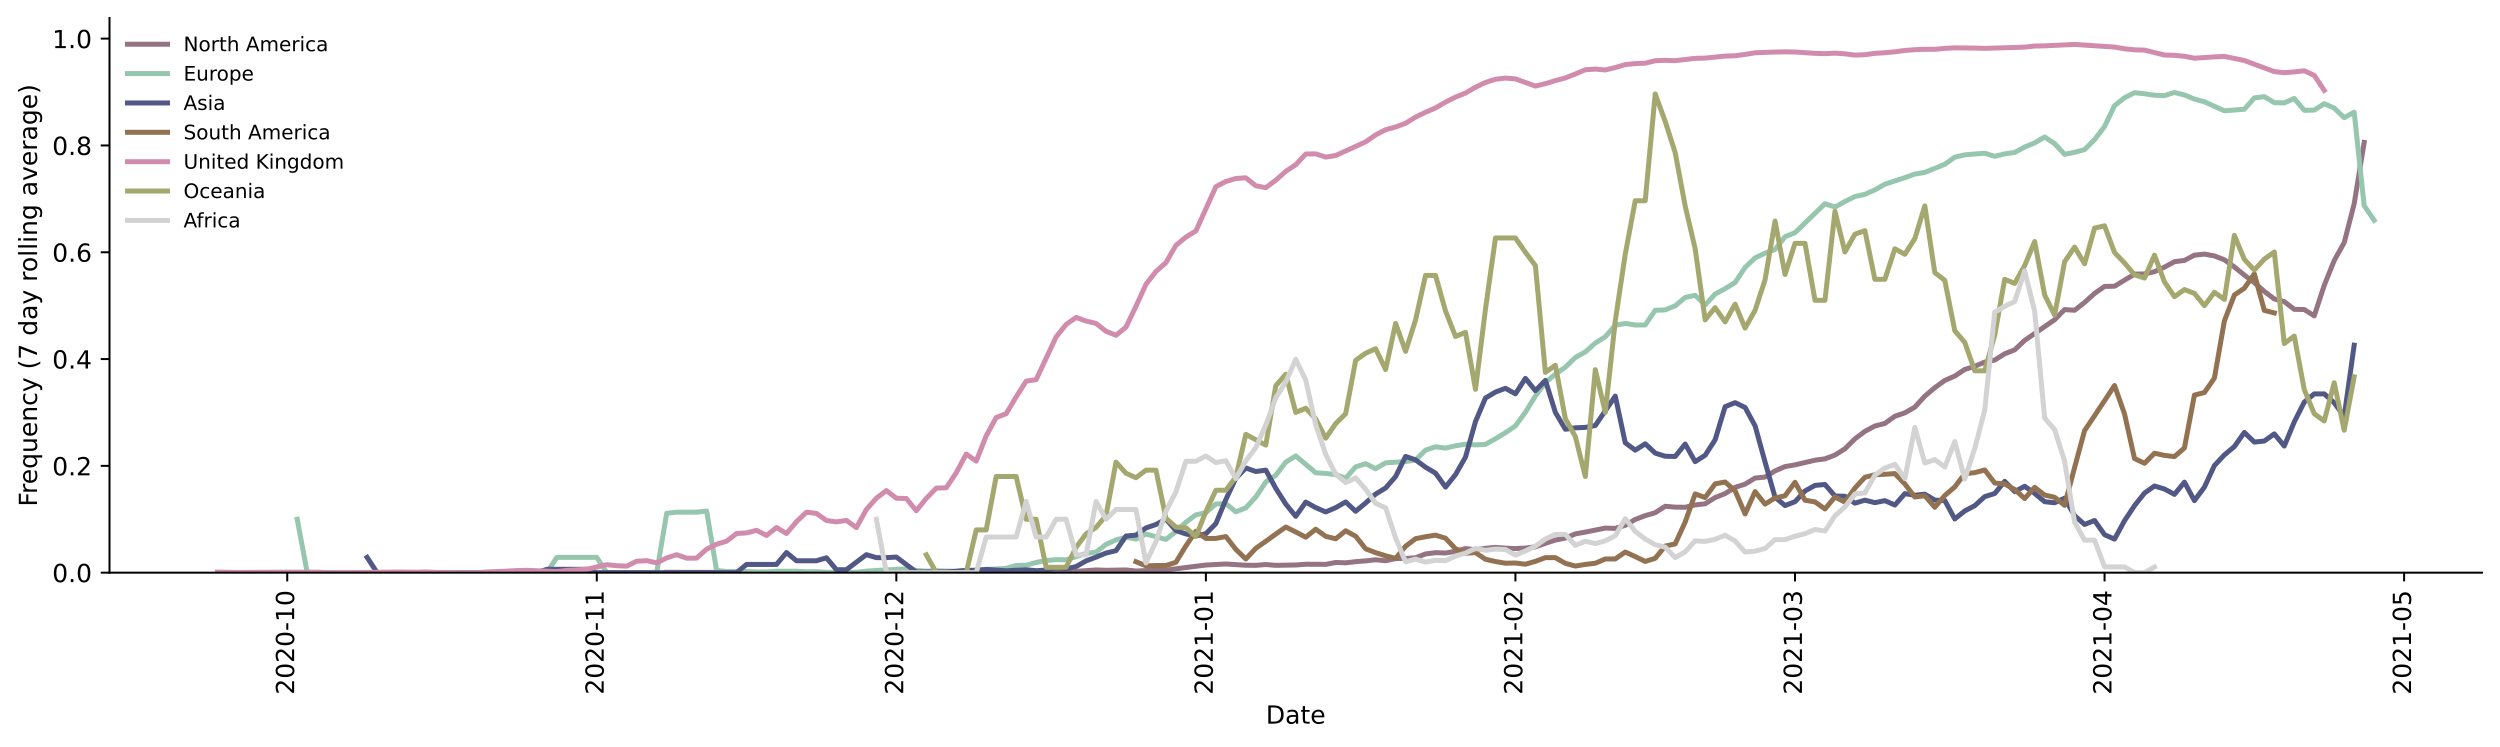 <?xml version="1.0" encoding="utf-8" standalone="no"?>
<!DOCTYPE svg PUBLIC "-//W3C//DTD SVG 1.1//EN"
  "http://www.w3.org/Graphics/SVG/1.1/DTD/svg11.dtd">
<!-- Created with matplotlib (https://matplotlib.org/) -->
<svg height="298.621pt" version="1.1" viewBox="0 0 999.581 298.621" width="999.581pt" xmlns="http://www.w3.org/2000/svg" xmlns:xlink="http://www.w3.org/1999/xlink">
 <defs>
  <style type="text/css">*{stroke-linecap:butt;stroke-linejoin:round;}</style>
 </defs>
 <g id="figure_1">
  <g id="patch_1">
   <path d="M 0 298.621 
L 999.581 298.621 
L 999.581 0 
L 0 0 
z
" style="fill:#ffffff;"/>
  </g>
  <g id="axes_1">
   <g id="patch_2">
    <path d="M 43.781 228.96 
L 992.381 228.96 
L 992.381 7.2 
L 43.781 7.2 
z
" style="fill:#ffffff;"/>
   </g>
   <g id="matplotlib.axis_1">
    <g id="xtick_1">
     <g id="line2d_1">
      <defs>
       <path d="M 0 0 
L 0 3.5 
" id="m3593bd03a2" style="stroke:#000000;stroke-width:0.8;"/>
      </defs>
      <g>
       <use style="stroke:#000000;stroke-width:0.8;" x="114.846" xlink:href="#m3593bd03a2" y="228.96"/>
      </g>
     </g>
     <g id="text_1">
      <!-- 2020-10 -->
      <g transform="translate(117.606 277.743)rotate(-90)scale(0.1 -0.1)">
       <defs>
        <path d="M 19.188 8.297 
L 53.609 8.297 
L 53.609 0 
L 7.328 0 
L 7.328 8.297 
Q 12.938 14.109 22.625 23.891 
Q 32.328 33.688 34.812 36.531 
Q 39.547 41.844 41.422 45.531 
Q 43.312 49.219 43.312 52.781 
Q 43.312 58.594 39.234 62.25 
Q 35.156 65.922 28.609 65.922 
Q 23.969 65.922 18.812 64.312 
Q 13.672 62.703 7.812 59.422 
L 7.812 69.391 
Q 13.766 71.781 18.938 73 
Q 24.125 74.219 28.422 74.219 
Q 39.75 74.219 46.484 68.547 
Q 53.219 62.891 53.219 53.422 
Q 53.219 48.922 51.531 44.891 
Q 49.859 40.875 45.406 35.406 
Q 44.188 33.984 37.641 27.219 
Q 31.109 20.453 19.188 8.297 
z
" id="DejaVuSans-50"/>
        <path d="M 31.781 66.406 
Q 24.172 66.406 20.328 58.906 
Q 16.5 51.422 16.5 36.375 
Q 16.5 21.391 20.328 13.891 
Q 24.172 6.391 31.781 6.391 
Q 39.453 6.391 43.281 13.891 
Q 47.125 21.391 47.125 36.375 
Q 47.125 51.422 43.281 58.906 
Q 39.453 66.406 31.781 66.406 
z
M 31.781 74.219 
Q 44.047 74.219 50.516 64.516 
Q 56.984 54.828 56.984 36.375 
Q 56.984 17.969 50.516 8.266 
Q 44.047 -1.422 31.781 -1.422 
Q 19.531 -1.422 13.062 8.266 
Q 6.594 17.969 6.594 36.375 
Q 6.594 54.828 13.062 64.516 
Q 19.531 74.219 31.781 74.219 
z
" id="DejaVuSans-48"/>
        <path d="M 4.891 31.391 
L 31.203 31.391 
L 31.203 23.391 
L 4.891 23.391 
z
" id="DejaVuSans-45"/>
        <path d="M 12.406 8.297 
L 28.516 8.297 
L 28.516 63.922 
L 10.984 60.406 
L 10.984 69.391 
L 28.422 72.906 
L 38.281 72.906 
L 38.281 8.297 
L 54.391 8.297 
L 54.391 0 
L 12.406 0 
z
" id="DejaVuSans-49"/>
       </defs>
       <use xlink:href="#DejaVuSans-50"/>
       <use x="63.623" xlink:href="#DejaVuSans-48"/>
       <use x="127.246" xlink:href="#DejaVuSans-50"/>
       <use x="190.869" xlink:href="#DejaVuSans-48"/>
       <use x="254.492" xlink:href="#DejaVuSans-45"/>
       <use x="290.576" xlink:href="#DejaVuSans-49"/>
       <use x="354.199" xlink:href="#DejaVuSans-48"/>
      </g>
     </g>
    </g>
    <g id="xtick_2">
     <g id="line2d_2">
      <g>
       <use style="stroke:#000000;stroke-width:0.8;" x="238.612" xlink:href="#m3593bd03a2" y="228.96"/>
      </g>
     </g>
     <g id="text_2">
      <!-- 2020-11 -->
      <g transform="translate(241.371 277.743)rotate(-90)scale(0.1 -0.1)">
       <use xlink:href="#DejaVuSans-50"/>
       <use x="63.623" xlink:href="#DejaVuSans-48"/>
       <use x="127.246" xlink:href="#DejaVuSans-50"/>
       <use x="190.869" xlink:href="#DejaVuSans-48"/>
       <use x="254.492" xlink:href="#DejaVuSans-45"/>
       <use x="290.576" xlink:href="#DejaVuSans-49"/>
       <use x="354.199" xlink:href="#DejaVuSans-49"/>
      </g>
     </g>
    </g>
    <g id="xtick_3">
     <g id="line2d_3">
      <g>
       <use style="stroke:#000000;stroke-width:0.8;" x="358.384" xlink:href="#m3593bd03a2" y="228.96"/>
      </g>
     </g>
     <g id="text_3">
      <!-- 2020-12 -->
      <g transform="translate(361.144 277.743)rotate(-90)scale(0.1 -0.1)">
       <use xlink:href="#DejaVuSans-50"/>
       <use x="63.623" xlink:href="#DejaVuSans-48"/>
       <use x="127.246" xlink:href="#DejaVuSans-50"/>
       <use x="190.869" xlink:href="#DejaVuSans-48"/>
       <use x="254.492" xlink:href="#DejaVuSans-45"/>
       <use x="290.576" xlink:href="#DejaVuSans-49"/>
       <use x="354.199" xlink:href="#DejaVuSans-50"/>
      </g>
     </g>
    </g>
    <g id="xtick_4">
     <g id="line2d_4">
      <g>
       <use style="stroke:#000000;stroke-width:0.8;" x="482.149" xlink:href="#m3593bd03a2" y="228.96"/>
      </g>
     </g>
     <g id="text_4">
      <!-- 2021-01 -->
      <g transform="translate(484.909 277.743)rotate(-90)scale(0.1 -0.1)">
       <use xlink:href="#DejaVuSans-50"/>
       <use x="63.623" xlink:href="#DejaVuSans-48"/>
       <use x="127.246" xlink:href="#DejaVuSans-50"/>
       <use x="190.869" xlink:href="#DejaVuSans-49"/>
       <use x="254.492" xlink:href="#DejaVuSans-45"/>
       <use x="290.576" xlink:href="#DejaVuSans-48"/>
       <use x="354.199" xlink:href="#DejaVuSans-49"/>
      </g>
     </g>
    </g>
    <g id="xtick_5">
     <g id="line2d_5">
      <g>
       <use style="stroke:#000000;stroke-width:0.8;" x="605.915" xlink:href="#m3593bd03a2" y="228.96"/>
      </g>
     </g>
     <g id="text_5">
      <!-- 2021-02 -->
      <g transform="translate(608.674 277.743)rotate(-90)scale(0.1 -0.1)">
       <use xlink:href="#DejaVuSans-50"/>
       <use x="63.623" xlink:href="#DejaVuSans-48"/>
       <use x="127.246" xlink:href="#DejaVuSans-50"/>
       <use x="190.869" xlink:href="#DejaVuSans-49"/>
       <use x="254.492" xlink:href="#DejaVuSans-45"/>
       <use x="290.576" xlink:href="#DejaVuSans-48"/>
       <use x="354.199" xlink:href="#DejaVuSans-50"/>
      </g>
     </g>
    </g>
    <g id="xtick_6">
     <g id="line2d_6">
      <g>
       <use style="stroke:#000000;stroke-width:0.8;" x="717.702" xlink:href="#m3593bd03a2" y="228.96"/>
      </g>
     </g>
     <g id="text_6">
      <!-- 2021-03 -->
      <g transform="translate(720.462 277.743)rotate(-90)scale(0.1 -0.1)">
       <defs>
        <path d="M 40.578 39.312 
Q 47.656 37.797 51.625 33 
Q 55.609 28.219 55.609 21.188 
Q 55.609 10.406 48.188 4.484 
Q 40.766 -1.422 27.094 -1.422 
Q 22.516 -1.422 17.656 -0.516 
Q 12.797 0.391 7.625 2.203 
L 7.625 11.719 
Q 11.719 9.328 16.594 8.109 
Q 21.484 6.891 26.812 6.891 
Q 36.078 6.891 40.938 10.547 
Q 45.797 14.203 45.797 21.188 
Q 45.797 27.641 41.281 31.266 
Q 36.766 34.906 28.719 34.906 
L 20.219 34.906 
L 20.219 43.016 
L 29.109 43.016 
Q 36.375 43.016 40.234 45.922 
Q 44.094 48.828 44.094 54.297 
Q 44.094 59.906 40.109 62.906 
Q 36.141 65.922 28.719 65.922 
Q 24.656 65.922 20.016 65.031 
Q 15.375 64.156 9.812 62.312 
L 9.812 71.094 
Q 15.438 72.656 20.344 73.438 
Q 25.25 74.219 29.594 74.219 
Q 40.828 74.219 47.359 69.109 
Q 53.906 64.016 53.906 55.328 
Q 53.906 49.266 50.438 45.094 
Q 46.969 40.922 40.578 39.312 
z
" id="DejaVuSans-51"/>
       </defs>
       <use xlink:href="#DejaVuSans-50"/>
       <use x="63.623" xlink:href="#DejaVuSans-48"/>
       <use x="127.246" xlink:href="#DejaVuSans-50"/>
       <use x="190.869" xlink:href="#DejaVuSans-49"/>
       <use x="254.492" xlink:href="#DejaVuSans-45"/>
       <use x="290.576" xlink:href="#DejaVuSans-48"/>
       <use x="354.199" xlink:href="#DejaVuSans-51"/>
      </g>
     </g>
    </g>
    <g id="xtick_7">
     <g id="line2d_7">
      <g>
       <use style="stroke:#000000;stroke-width:0.8;" x="841.468" xlink:href="#m3593bd03a2" y="228.96"/>
      </g>
     </g>
     <g id="text_7">
      <!-- 2021-04 -->
      <g transform="translate(844.227 277.743)rotate(-90)scale(0.1 -0.1)">
       <defs>
        <path d="M 37.797 64.312 
L 12.891 25.391 
L 37.797 25.391 
z
M 35.203 72.906 
L 47.609 72.906 
L 47.609 25.391 
L 58.016 25.391 
L 58.016 17.188 
L 47.609 17.188 
L 47.609 0 
L 37.797 0 
L 37.797 17.188 
L 4.891 17.188 
L 4.891 26.703 
z
" id="DejaVuSans-52"/>
       </defs>
       <use xlink:href="#DejaVuSans-50"/>
       <use x="63.623" xlink:href="#DejaVuSans-48"/>
       <use x="127.246" xlink:href="#DejaVuSans-50"/>
       <use x="190.869" xlink:href="#DejaVuSans-49"/>
       <use x="254.492" xlink:href="#DejaVuSans-45"/>
       <use x="290.576" xlink:href="#DejaVuSans-48"/>
       <use x="354.199" xlink:href="#DejaVuSans-52"/>
      </g>
     </g>
    </g>
    <g id="xtick_8">
     <g id="line2d_8">
      <g>
       <use style="stroke:#000000;stroke-width:0.8;" x="961.24" xlink:href="#m3593bd03a2" y="228.96"/>
      </g>
     </g>
     <g id="text_8">
      <!-- 2021-05 -->
      <g transform="translate(964 277.743)rotate(-90)scale(0.1 -0.1)">
       <defs>
        <path d="M 10.797 72.906 
L 49.516 72.906 
L 49.516 64.594 
L 19.828 64.594 
L 19.828 46.734 
Q 21.969 47.469 24.109 47.828 
Q 26.266 48.188 28.422 48.188 
Q 40.625 48.188 47.75 41.5 
Q 54.891 34.812 54.891 23.391 
Q 54.891 11.625 47.562 5.094 
Q 40.234 -1.422 26.906 -1.422 
Q 22.312 -1.422 17.547 -0.641 
Q 12.797 0.141 7.719 1.703 
L 7.719 11.625 
Q 12.109 9.234 16.797 8.062 
Q 21.484 6.891 26.703 6.891 
Q 35.156 6.891 40.078 11.328 
Q 45.016 15.766 45.016 23.391 
Q 45.016 31 40.078 35.438 
Q 35.156 39.891 26.703 39.891 
Q 22.75 39.891 18.812 39.016 
Q 14.891 38.141 10.797 36.281 
z
" id="DejaVuSans-53"/>
       </defs>
       <use xlink:href="#DejaVuSans-50"/>
       <use x="63.623" xlink:href="#DejaVuSans-48"/>
       <use x="127.246" xlink:href="#DejaVuSans-50"/>
       <use x="190.869" xlink:href="#DejaVuSans-49"/>
       <use x="254.492" xlink:href="#DejaVuSans-45"/>
       <use x="290.576" xlink:href="#DejaVuSans-48"/>
       <use x="354.199" xlink:href="#DejaVuSans-53"/>
      </g>
     </g>
    </g>
    <g id="text_9">
     <!-- Date -->
     <g transform="translate(506.13 289.341)scale(0.1 -0.1)">
      <defs>
       <path d="M 19.672 64.797 
L 19.672 8.109 
L 31.594 8.109 
Q 46.688 8.109 53.688 14.938 
Q 60.688 21.781 60.688 36.531 
Q 60.688 51.172 53.688 57.984 
Q 46.688 64.797 31.594 64.797 
z
M 9.812 72.906 
L 30.078 72.906 
Q 51.266 72.906 61.172 64.094 
Q 71.094 55.281 71.094 36.531 
Q 71.094 17.672 61.125 8.828 
Q 51.172 0 30.078 0 
L 9.812 0 
z
" id="DejaVuSans-68"/>
       <path d="M 34.281 27.484 
Q 23.391 27.484 19.188 25 
Q 14.984 22.516 14.984 16.5 
Q 14.984 11.719 18.141 8.906 
Q 21.297 6.109 26.703 6.109 
Q 34.188 6.109 38.703 11.406 
Q 43.219 16.703 43.219 25.484 
L 43.219 27.484 
z
M 52.203 31.203 
L 52.203 0 
L 43.219 0 
L 43.219 8.297 
Q 40.141 3.328 35.547 0.953 
Q 30.953 -1.422 24.312 -1.422 
Q 15.922 -1.422 10.953 3.297 
Q 6 8.016 6 15.922 
Q 6 25.141 12.172 29.828 
Q 18.359 34.516 30.609 34.516 
L 43.219 34.516 
L 43.219 35.406 
Q 43.219 41.609 39.141 45 
Q 35.062 48.391 27.688 48.391 
Q 23 48.391 18.547 47.266 
Q 14.109 46.141 10.016 43.891 
L 10.016 52.203 
Q 14.938 54.109 19.578 55.047 
Q 24.219 56 28.609 56 
Q 40.484 56 46.344 49.844 
Q 52.203 43.703 52.203 31.203 
z
" id="DejaVuSans-97"/>
       <path d="M 18.312 70.219 
L 18.312 54.688 
L 36.812 54.688 
L 36.812 47.703 
L 18.312 47.703 
L 18.312 18.016 
Q 18.312 11.328 20.141 9.422 
Q 21.969 7.516 27.594 7.516 
L 36.812 7.516 
L 36.812 0 
L 27.594 0 
Q 17.188 0 13.234 3.875 
Q 9.281 7.766 9.281 18.016 
L 9.281 47.703 
L 2.688 47.703 
L 2.688 54.688 
L 9.281 54.688 
L 9.281 70.219 
z
" id="DejaVuSans-116"/>
       <path d="M 56.203 29.594 
L 56.203 25.203 
L 14.891 25.203 
Q 15.484 15.922 20.484 11.062 
Q 25.484 6.203 34.422 6.203 
Q 39.594 6.203 44.453 7.469 
Q 49.312 8.734 54.109 11.281 
L 54.109 2.781 
Q 49.266 0.734 44.188 -0.344 
Q 39.109 -1.422 33.891 -1.422 
Q 20.797 -1.422 13.156 6.188 
Q 5.516 13.812 5.516 26.812 
Q 5.516 40.234 12.766 48.109 
Q 20.016 56 32.328 56 
Q 43.359 56 49.781 48.891 
Q 56.203 41.797 56.203 29.594 
z
M 47.219 32.234 
Q 47.125 39.594 43.094 43.984 
Q 39.062 48.391 32.422 48.391 
Q 24.906 48.391 20.391 44.141 
Q 15.875 39.891 15.188 32.172 
z
" id="DejaVuSans-101"/>
      </defs>
      <use xlink:href="#DejaVuSans-68"/>
      <use x="77.002" xlink:href="#DejaVuSans-97"/>
      <use x="138.281" xlink:href="#DejaVuSans-116"/>
      <use x="177.49" xlink:href="#DejaVuSans-101"/>
     </g>
    </g>
   </g>
   <g id="matplotlib.axis_2">
    <g id="ytick_1">
     <g id="line2d_9">
      <defs>
       <path d="M 0 0 
L -3.5 0 
" id="m635f07e431" style="stroke:#000000;stroke-width:0.8;"/>
      </defs>
      <g>
       <use style="stroke:#000000;stroke-width:0.8;" x="43.781" xlink:href="#m635f07e431" y="228.96"/>
      </g>
     </g>
     <g id="text_10">
      <!-- 0.0 -->
      <g transform="translate(20.878 232.759)scale(0.1 -0.1)">
       <defs>
        <path d="M 10.688 12.406 
L 21 12.406 
L 21 0 
L 10.688 0 
z
" id="DejaVuSans-46"/>
       </defs>
       <use xlink:href="#DejaVuSans-48"/>
       <use x="63.623" xlink:href="#DejaVuSans-46"/>
       <use x="95.41" xlink:href="#DejaVuSans-48"/>
      </g>
     </g>
    </g>
    <g id="ytick_2">
     <g id="line2d_10">
      <g>
       <use style="stroke:#000000;stroke-width:0.8;" x="43.781" xlink:href="#m635f07e431" y="186.257"/>
      </g>
     </g>
     <g id="text_11">
      <!-- 0.2 -->
      <g transform="translate(20.878 190.057)scale(0.1 -0.1)">
       <use xlink:href="#DejaVuSans-48"/>
       <use x="63.623" xlink:href="#DejaVuSans-46"/>
       <use x="95.41" xlink:href="#DejaVuSans-50"/>
      </g>
     </g>
    </g>
    <g id="ytick_3">
     <g id="line2d_11">
      <g>
       <use style="stroke:#000000;stroke-width:0.8;" x="43.781" xlink:href="#m635f07e431" y="143.555"/>
      </g>
     </g>
     <g id="text_12">
      <!-- 0.4 -->
      <g transform="translate(20.878 147.354)scale(0.1 -0.1)">
       <use xlink:href="#DejaVuSans-48"/>
       <use x="63.623" xlink:href="#DejaVuSans-46"/>
       <use x="95.41" xlink:href="#DejaVuSans-52"/>
      </g>
     </g>
    </g>
    <g id="ytick_4">
     <g id="line2d_12">
      <g>
       <use style="stroke:#000000;stroke-width:0.8;" x="43.781" xlink:href="#m635f07e431" y="100.852"/>
      </g>
     </g>
     <g id="text_13">
      <!-- 0.6 -->
      <g transform="translate(20.878 104.651)scale(0.1 -0.1)">
       <defs>
        <path d="M 33.016 40.375 
Q 26.375 40.375 22.484 35.828 
Q 18.609 31.297 18.609 23.391 
Q 18.609 15.531 22.484 10.953 
Q 26.375 6.391 33.016 6.391 
Q 39.656 6.391 43.531 10.953 
Q 47.406 15.531 47.406 23.391 
Q 47.406 31.297 43.531 35.828 
Q 39.656 40.375 33.016 40.375 
z
M 52.594 71.297 
L 52.594 62.312 
Q 48.875 64.062 45.094 64.984 
Q 41.312 65.922 37.594 65.922 
Q 27.828 65.922 22.672 59.328 
Q 17.531 52.734 16.797 39.406 
Q 19.672 43.656 24.016 45.922 
Q 28.375 48.188 33.594 48.188 
Q 44.578 48.188 50.953 41.516 
Q 57.328 34.859 57.328 23.391 
Q 57.328 12.156 50.688 5.359 
Q 44.047 -1.422 33.016 -1.422 
Q 20.359 -1.422 13.672 8.266 
Q 6.984 17.969 6.984 36.375 
Q 6.984 53.656 15.188 63.938 
Q 23.391 74.219 37.203 74.219 
Q 40.922 74.219 44.703 73.484 
Q 48.484 72.75 52.594 71.297 
z
" id="DejaVuSans-54"/>
       </defs>
       <use xlink:href="#DejaVuSans-48"/>
       <use x="63.623" xlink:href="#DejaVuSans-46"/>
       <use x="95.41" xlink:href="#DejaVuSans-54"/>
      </g>
     </g>
    </g>
    <g id="ytick_5">
     <g id="line2d_13">
      <g>
       <use style="stroke:#000000;stroke-width:0.8;" x="43.781" xlink:href="#m635f07e431" y="58.149"/>
      </g>
     </g>
     <g id="text_14">
      <!-- 0.8 -->
      <g transform="translate(20.878 61.949)scale(0.1 -0.1)">
       <defs>
        <path d="M 31.781 34.625 
Q 24.75 34.625 20.719 30.859 
Q 16.703 27.094 16.703 20.516 
Q 16.703 13.922 20.719 10.156 
Q 24.75 6.391 31.781 6.391 
Q 38.812 6.391 42.859 10.172 
Q 46.922 13.969 46.922 20.516 
Q 46.922 27.094 42.891 30.859 
Q 38.875 34.625 31.781 34.625 
z
M 21.922 38.812 
Q 15.578 40.375 12.031 44.719 
Q 8.5 49.078 8.5 55.328 
Q 8.5 64.062 14.719 69.141 
Q 20.953 74.219 31.781 74.219 
Q 42.672 74.219 48.875 69.141 
Q 55.078 64.062 55.078 55.328 
Q 55.078 49.078 51.531 44.719 
Q 48 40.375 41.703 38.812 
Q 48.828 37.156 52.797 32.312 
Q 56.781 27.484 56.781 20.516 
Q 56.781 9.906 50.312 4.234 
Q 43.844 -1.422 31.781 -1.422 
Q 19.734 -1.422 13.25 4.234 
Q 6.781 9.906 6.781 20.516 
Q 6.781 27.484 10.781 32.312 
Q 14.797 37.156 21.922 38.812 
z
M 18.312 54.391 
Q 18.312 48.734 21.844 45.562 
Q 25.391 42.391 31.781 42.391 
Q 38.141 42.391 41.719 45.562 
Q 45.312 48.734 45.312 54.391 
Q 45.312 60.062 41.719 63.234 
Q 38.141 66.406 31.781 66.406 
Q 25.391 66.406 21.844 63.234 
Q 18.312 60.062 18.312 54.391 
z
" id="DejaVuSans-56"/>
       </defs>
       <use xlink:href="#DejaVuSans-48"/>
       <use x="63.623" xlink:href="#DejaVuSans-46"/>
       <use x="95.41" xlink:href="#DejaVuSans-56"/>
      </g>
     </g>
    </g>
    <g id="ytick_6">
     <g id="line2d_14">
      <g>
       <use style="stroke:#000000;stroke-width:0.8;" x="43.781" xlink:href="#m635f07e431" y="15.447"/>
      </g>
     </g>
     <g id="text_15">
      <!-- 1.0 -->
      <g transform="translate(20.878 19.246)scale(0.1 -0.1)">
       <use xlink:href="#DejaVuSans-49"/>
       <use x="63.623" xlink:href="#DejaVuSans-46"/>
       <use x="95.41" xlink:href="#DejaVuSans-48"/>
      </g>
     </g>
    </g>
    <g id="text_16">
     <!-- Frequency (7 day rolling average) -->
     <g transform="translate(14.798 202.529)rotate(-90)scale(0.1 -0.1)">
      <defs>
       <path d="M 9.812 72.906 
L 51.703 72.906 
L 51.703 64.594 
L 19.672 64.594 
L 19.672 43.109 
L 48.578 43.109 
L 48.578 34.812 
L 19.672 34.812 
L 19.672 0 
L 9.812 0 
z
" id="DejaVuSans-70"/>
       <path d="M 41.109 46.297 
Q 39.594 47.172 37.812 47.578 
Q 36.031 48 33.891 48 
Q 26.266 48 22.188 43.047 
Q 18.109 38.094 18.109 28.812 
L 18.109 0 
L 9.078 0 
L 9.078 54.688 
L 18.109 54.688 
L 18.109 46.188 
Q 20.953 51.172 25.484 53.578 
Q 30.031 56 36.531 56 
Q 37.453 56 38.578 55.875 
Q 39.703 55.766 41.062 55.516 
z
" id="DejaVuSans-114"/>
       <path d="M 14.797 27.297 
Q 14.797 17.391 18.875 11.75 
Q 22.953 6.109 30.078 6.109 
Q 37.203 6.109 41.297 11.75 
Q 45.406 17.391 45.406 27.297 
Q 45.406 37.203 41.297 42.844 
Q 37.203 48.484 30.078 48.484 
Q 22.953 48.484 18.875 42.844 
Q 14.797 37.203 14.797 27.297 
z
M 45.406 8.203 
Q 42.578 3.328 38.25 0.953 
Q 33.938 -1.422 27.875 -1.422 
Q 17.969 -1.422 11.734 6.484 
Q 5.516 14.406 5.516 27.297 
Q 5.516 40.188 11.734 48.094 
Q 17.969 56 27.875 56 
Q 33.938 56 38.25 53.625 
Q 42.578 51.266 45.406 46.391 
L 45.406 54.688 
L 54.391 54.688 
L 54.391 -20.797 
L 45.406 -20.797 
z
" id="DejaVuSans-113"/>
       <path d="M 8.5 21.578 
L 8.5 54.688 
L 17.484 54.688 
L 17.484 21.922 
Q 17.484 14.156 20.5 10.266 
Q 23.531 6.391 29.594 6.391 
Q 36.859 6.391 41.078 11.031 
Q 45.312 15.672 45.312 23.688 
L 45.312 54.688 
L 54.297 54.688 
L 54.297 0 
L 45.312 0 
L 45.312 8.406 
Q 42.047 3.422 37.719 1 
Q 33.406 -1.422 27.688 -1.422 
Q 18.266 -1.422 13.375 4.438 
Q 8.5 10.297 8.5 21.578 
z
M 31.109 56 
z
" id="DejaVuSans-117"/>
       <path d="M 54.891 33.016 
L 54.891 0 
L 45.906 0 
L 45.906 32.719 
Q 45.906 40.484 42.875 44.328 
Q 39.844 48.188 33.797 48.188 
Q 26.516 48.188 22.312 43.547 
Q 18.109 38.922 18.109 30.906 
L 18.109 0 
L 9.078 0 
L 9.078 54.688 
L 18.109 54.688 
L 18.109 46.188 
Q 21.344 51.125 25.703 53.562 
Q 30.078 56 35.797 56 
Q 45.219 56 50.047 50.172 
Q 54.891 44.344 54.891 33.016 
z
" id="DejaVuSans-110"/>
       <path d="M 48.781 52.594 
L 48.781 44.188 
Q 44.969 46.297 41.141 47.344 
Q 37.312 48.391 33.406 48.391 
Q 24.656 48.391 19.812 42.844 
Q 14.984 37.312 14.984 27.297 
Q 14.984 17.281 19.812 11.734 
Q 24.656 6.203 33.406 6.203 
Q 37.312 6.203 41.141 7.25 
Q 44.969 8.297 48.781 10.406 
L 48.781 2.094 
Q 45.016 0.344 40.984 -0.531 
Q 36.969 -1.422 32.422 -1.422 
Q 20.062 -1.422 12.781 6.344 
Q 5.516 14.109 5.516 27.297 
Q 5.516 40.672 12.859 48.328 
Q 20.219 56 33.016 56 
Q 37.156 56 41.109 55.141 
Q 45.062 54.297 48.781 52.594 
z
" id="DejaVuSans-99"/>
       <path d="M 32.172 -5.078 
Q 28.375 -14.844 24.75 -17.812 
Q 21.141 -20.797 15.094 -20.797 
L 7.906 -20.797 
L 7.906 -13.281 
L 13.188 -13.281 
Q 16.891 -13.281 18.938 -11.516 
Q 21 -9.766 23.484 -3.219 
L 25.094 0.875 
L 2.984 54.688 
L 12.5 54.688 
L 29.594 11.922 
L 46.688 54.688 
L 56.203 54.688 
z
" id="DejaVuSans-121"/>
       <path id="DejaVuSans-32"/>
       <path d="M 31 75.875 
Q 24.469 64.656 21.281 53.656 
Q 18.109 42.672 18.109 31.391 
Q 18.109 20.125 21.312 9.062 
Q 24.516 -2 31 -13.188 
L 23.188 -13.188 
Q 15.875 -1.703 12.234 9.375 
Q 8.594 20.453 8.594 31.391 
Q 8.594 42.281 12.203 53.312 
Q 15.828 64.359 23.188 75.875 
z
" id="DejaVuSans-40"/>
       <path d="M 8.203 72.906 
L 55.078 72.906 
L 55.078 68.703 
L 28.609 0 
L 18.312 0 
L 43.219 64.594 
L 8.203 64.594 
z
" id="DejaVuSans-55"/>
       <path d="M 45.406 46.391 
L 45.406 75.984 
L 54.391 75.984 
L 54.391 0 
L 45.406 0 
L 45.406 8.203 
Q 42.578 3.328 38.25 0.953 
Q 33.938 -1.422 27.875 -1.422 
Q 17.969 -1.422 11.734 6.484 
Q 5.516 14.406 5.516 27.297 
Q 5.516 40.188 11.734 48.094 
Q 17.969 56 27.875 56 
Q 33.938 56 38.25 53.625 
Q 42.578 51.266 45.406 46.391 
z
M 14.797 27.297 
Q 14.797 17.391 18.875 11.75 
Q 22.953 6.109 30.078 6.109 
Q 37.203 6.109 41.297 11.75 
Q 45.406 17.391 45.406 27.297 
Q 45.406 37.203 41.297 42.844 
Q 37.203 48.484 30.078 48.484 
Q 22.953 48.484 18.875 42.844 
Q 14.797 37.203 14.797 27.297 
z
" id="DejaVuSans-100"/>
       <path d="M 30.609 48.391 
Q 23.391 48.391 19.188 42.75 
Q 14.984 37.109 14.984 27.297 
Q 14.984 17.484 19.156 11.844 
Q 23.344 6.203 30.609 6.203 
Q 37.797 6.203 41.984 11.859 
Q 46.188 17.531 46.188 27.297 
Q 46.188 37.016 41.984 42.703 
Q 37.797 48.391 30.609 48.391 
z
M 30.609 56 
Q 42.328 56 49.016 48.375 
Q 55.719 40.766 55.719 27.297 
Q 55.719 13.875 49.016 6.219 
Q 42.328 -1.422 30.609 -1.422 
Q 18.844 -1.422 12.172 6.219 
Q 5.516 13.875 5.516 27.297 
Q 5.516 40.766 12.172 48.375 
Q 18.844 56 30.609 56 
z
" id="DejaVuSans-111"/>
       <path d="M 9.422 75.984 
L 18.406 75.984 
L 18.406 0 
L 9.422 0 
z
" id="DejaVuSans-108"/>
       <path d="M 9.422 54.688 
L 18.406 54.688 
L 18.406 0 
L 9.422 0 
z
M 9.422 75.984 
L 18.406 75.984 
L 18.406 64.594 
L 9.422 64.594 
z
" id="DejaVuSans-105"/>
       <path d="M 45.406 27.984 
Q 45.406 37.75 41.375 43.109 
Q 37.359 48.484 30.078 48.484 
Q 22.859 48.484 18.828 43.109 
Q 14.797 37.75 14.797 27.984 
Q 14.797 18.266 18.828 12.891 
Q 22.859 7.516 30.078 7.516 
Q 37.359 7.516 41.375 12.891 
Q 45.406 18.266 45.406 27.984 
z
M 54.391 6.781 
Q 54.391 -7.172 48.188 -13.984 
Q 42 -20.797 29.203 -20.797 
Q 24.469 -20.797 20.266 -20.094 
Q 16.062 -19.391 12.109 -17.922 
L 12.109 -9.188 
Q 16.062 -11.328 19.922 -12.344 
Q 23.781 -13.375 27.781 -13.375 
Q 36.625 -13.375 41.016 -8.766 
Q 45.406 -4.156 45.406 5.172 
L 45.406 9.625 
Q 42.625 4.781 38.281 2.391 
Q 33.938 0 27.875 0 
Q 17.828 0 11.672 7.656 
Q 5.516 15.328 5.516 27.984 
Q 5.516 40.672 11.672 48.328 
Q 17.828 56 27.875 56 
Q 33.938 56 38.281 53.609 
Q 42.625 51.219 45.406 46.391 
L 45.406 54.688 
L 54.391 54.688 
z
" id="DejaVuSans-103"/>
       <path d="M 2.984 54.688 
L 12.5 54.688 
L 29.594 8.797 
L 46.688 54.688 
L 56.203 54.688 
L 35.688 0 
L 23.484 0 
z
" id="DejaVuSans-118"/>
       <path d="M 8.016 75.875 
L 15.828 75.875 
Q 23.141 64.359 26.781 53.312 
Q 30.422 42.281 30.422 31.391 
Q 30.422 20.453 26.781 9.375 
Q 23.141 -1.703 15.828 -13.188 
L 8.016 -13.188 
Q 14.5 -2 17.703 9.062 
Q 20.906 20.125 20.906 31.391 
Q 20.906 42.672 17.703 53.656 
Q 14.5 64.656 8.016 75.875 
z
" id="DejaVuSans-41"/>
      </defs>
      <use xlink:href="#DejaVuSans-70"/>
      <use x="50.27" xlink:href="#DejaVuSans-114"/>
      <use x="89.133" xlink:href="#DejaVuSans-101"/>
      <use x="150.656" xlink:href="#DejaVuSans-113"/>
      <use x="214.133" xlink:href="#DejaVuSans-117"/>
      <use x="277.512" xlink:href="#DejaVuSans-101"/>
      <use x="339.035" xlink:href="#DejaVuSans-110"/>
      <use x="402.414" xlink:href="#DejaVuSans-99"/>
      <use x="457.395" xlink:href="#DejaVuSans-121"/>
      <use x="516.574" xlink:href="#DejaVuSans-32"/>
      <use x="548.361" xlink:href="#DejaVuSans-40"/>
      <use x="587.375" xlink:href="#DejaVuSans-55"/>
      <use x="650.998" xlink:href="#DejaVuSans-32"/>
      <use x="682.785" xlink:href="#DejaVuSans-100"/>
      <use x="746.262" xlink:href="#DejaVuSans-97"/>
      <use x="807.541" xlink:href="#DejaVuSans-121"/>
      <use x="866.721" xlink:href="#DejaVuSans-32"/>
      <use x="898.508" xlink:href="#DejaVuSans-114"/>
      <use x="937.371" xlink:href="#DejaVuSans-111"/>
      <use x="998.553" xlink:href="#DejaVuSans-108"/>
      <use x="1026.336" xlink:href="#DejaVuSans-108"/>
      <use x="1054.119" xlink:href="#DejaVuSans-105"/>
      <use x="1081.902" xlink:href="#DejaVuSans-110"/>
      <use x="1145.281" xlink:href="#DejaVuSans-103"/>
      <use x="1208.758" xlink:href="#DejaVuSans-32"/>
      <use x="1240.545" xlink:href="#DejaVuSans-97"/>
      <use x="1301.824" xlink:href="#DejaVuSans-118"/>
      <use x="1361.004" xlink:href="#DejaVuSans-101"/>
      <use x="1422.527" xlink:href="#DejaVuSans-114"/>
      <use x="1463.641" xlink:href="#DejaVuSans-97"/>
      <use x="1524.92" xlink:href="#DejaVuSans-103"/>
      <use x="1588.396" xlink:href="#DejaVuSans-101"/>
      <use x="1649.92" xlink:href="#DejaVuSans-41"/>
     </g>
    </g>
   </g>
   <g id="line2d_15">
    <path clip-path="url(#p7b6916ac38)" d="M 266.559 228.817 
L 278.536 228.86 
L 418.271 228.855 
L 426.255 228.554 
L 430.248 228.444 
L 438.233 227.886 
L 442.225 228.023 
L 450.21 227.878 
L 454.202 228.301 
L 462.187 227.995 
L 466.18 227.916 
L 482.149 225.916 
L 490.134 225.502 
L 498.119 226.001 
L 502.112 226.041 
L 506.104 225.714 
L 510.096 226.043 
L 518.081 225.9 
L 522.074 225.602 
L 530.059 225.647 
L 534.051 224.893 
L 538.043 225.03 
L 542.036 224.575 
L 546.028 224.268 
L 550.021 223.816 
L 554.013 224.199 
L 558.005 223.352 
L 561.998 223.299 
L 565.99 223.004 
L 569.983 221.478 
L 573.975 220.98 
L 577.968 221.103 
L 581.96 220.442 
L 585.952 219.323 
L 589.945 219.834 
L 593.937 219.234 
L 597.93 218.865 
L 601.922 219.167 
L 605.915 219.334 
L 609.907 219.131 
L 613.899 218.657 
L 617.892 217.231 
L 621.884 215.948 
L 625.877 215.144 
L 629.869 213.471 
L 633.862 212.749 
L 641.846 211.144 
L 645.839 211.266 
L 649.831 210.026 
L 653.824 207.693 
L 657.816 206.178 
L 661.809 204.992 
L 665.801 202.423 
L 669.793 202.768 
L 673.786 202.814 
L 677.778 201.874 
L 681.771 201.444 
L 685.763 198.938 
L 689.755 197.339 
L 693.748 194.852 
L 697.74 193.579 
L 701.733 191.143 
L 705.725 190.747 
L 709.718 188.276 
L 713.71 186.553 
L 717.702 185.864 
L 725.687 184 
L 729.68 183.463 
L 733.672 181.94 
L 737.665 179.437 
L 741.657 175.457 
L 745.649 172.46 
L 749.642 170.336 
L 753.634 169.288 
L 757.627 166.423 
L 761.619 165.076 
L 765.612 162.769 
L 769.604 158.382 
L 773.596 155.003 
L 777.589 152.1 
L 781.581 150.363 
L 785.574 147.704 
L 789.566 146.473 
L 793.559 144.761 
L 797.551 143.976 
L 801.543 141.462 
L 805.536 139.871 
L 809.528 136.091 
L 821.505 127.841 
L 825.498 123.784 
L 829.49 124.046 
L 833.483 120.928 
L 837.475 117.319 
L 841.468 114.526 
L 845.46 114.436 
L 853.445 109.595 
L 857.437 109.519 
L 861.43 108.631 
L 865.422 106.806 
L 869.415 104.633 
L 873.407 104.122 
L 877.399 102.021 
L 881.392 101.607 
L 885.384 102.319 
L 889.377 103.871 
L 893.369 106.728 
L 897.362 109.985 
L 901.354 112.985 
L 905.346 116.504 
L 909.339 119.527 
L 913.331 120.596 
L 917.324 123.686 
L 921.316 123.752 
L 925.309 126.296 
L 929.301 114.094 
L 933.293 104.17 
L 937.286 96.997 
L 941.278 81.477 
L 945.271 56.946 
L 945.271 56.946 
" style="fill:none;stroke:#947383;stroke-linecap:square;stroke-width:2;"/>
   </g>
   <g id="line2d_16">
    <path clip-path="url(#p7b6916ac38)" d="M 118.839 207.609 
L 122.831 228.96 
L 218.649 228.96 
L 222.642 222.86 
L 238.612 222.86 
L 242.604 228.96 
L 262.566 228.96 
L 266.559 205.236 
L 270.551 204.774 
L 278.536 204.774 
L 282.528 204.343 
L 286.521 228.067 
L 290.513 228.529 
L 298.498 228.529 
L 302.49 228.706 
L 306.483 228.706 
L 310.475 228.394 
L 318.46 228.394 
L 322.452 228.648 
L 326.445 228.584 
L 330.437 228.895 
L 342.415 228.895 
L 346.407 228.35 
L 354.392 227.856 
L 362.377 227.451 
L 366.369 228.061 
L 370.362 228.36 
L 374.354 228.184 
L 378.346 228.342 
L 382.339 228.37 
L 390.324 227.958 
L 394.316 227.63 
L 398.309 227.509 
L 402.301 227.241 
L 406.293 226.095 
L 410.286 225.983 
L 414.278 224.893 
L 418.271 224.092 
L 422.263 223.77 
L 426.255 223.835 
L 434.24 221.299 
L 438.233 220.745 
L 442.225 217.658 
L 446.218 215.854 
L 450.21 214.831 
L 454.202 215.54 
L 458.195 213.528 
L 466.18 215.675 
L 470.172 212.551 
L 474.165 208.801 
L 478.157 205.851 
L 482.149 204.973 
L 486.142 201.517 
L 490.134 201.364 
L 494.127 204.649 
L 498.119 203.051 
L 502.112 198.72 
L 506.104 192.687 
L 510.096 190.032 
L 514.089 184.77 
L 518.081 182.295 
L 526.066 189.025 
L 530.059 189.302 
L 534.051 189.76 
L 538.043 191.21 
L 542.036 186.657 
L 546.028 185.405 
L 550.021 187.411 
L 554.013 185.049 
L 561.998 184.559 
L 565.99 183.948 
L 569.983 179.968 
L 573.975 178.641 
L 577.968 179.167 
L 581.96 178.248 
L 585.952 177.604 
L 589.945 177.876 
L 593.937 177.677 
L 597.93 175.418 
L 601.922 173.003 
L 605.915 170.302 
L 609.907 164.823 
L 613.899 158.356 
L 617.892 152.938 
L 621.884 149.58 
L 625.877 146.804 
L 629.869 142.94 
L 633.862 140.719 
L 637.854 137.163 
L 641.846 134.653 
L 645.839 130.03 
L 649.831 129.313 
L 653.824 129.955 
L 657.816 129.921 
L 661.809 124.067 
L 665.801 123.91 
L 669.793 122.293 
L 673.786 118.917 
L 677.778 118.083 
L 681.771 121.923 
L 685.763 117.594 
L 689.755 115.412 
L 693.748 112.961 
L 697.74 106.916 
L 701.733 103.112 
L 705.725 101.207 
L 709.718 99.766 
L 713.71 94.651 
L 717.702 93.024 
L 729.68 81.44 
L 733.672 82.798 
L 737.665 80.558 
L 741.657 78.578 
L 745.649 77.692 
L 749.642 75.93 
L 753.634 73.639 
L 761.619 71.028 
L 765.612 69.594 
L 769.604 68.934 
L 777.589 65.683 
L 781.581 62.851 
L 785.574 61.91 
L 793.559 61.255 
L 797.551 62.505 
L 801.543 61.53 
L 805.536 60.951 
L 809.528 58.772 
L 813.521 57.133 
L 817.513 54.786 
L 821.505 57.421 
L 825.498 61.705 
L 829.49 60.9 
L 833.483 59.807 
L 837.475 55.828 
L 841.468 50.575 
L 845.46 42.245 
L 849.452 39.092 
L 853.445 37.068 
L 857.437 37.487 
L 861.43 38.1 
L 865.422 38.227 
L 869.415 36.965 
L 873.407 37.979 
L 877.399 39.617 
L 881.392 40.705 
L 889.377 44.297 
L 897.362 43.685 
L 901.354 39.154 
L 905.346 38.641 
L 909.339 41.046 
L 913.331 41.135 
L 917.324 39.371 
L 921.316 44.104 
L 925.309 44.026 
L 929.301 41.445 
L 933.293 43.197 
L 937.286 47.053 
L 941.278 44.87 
L 945.271 82.235 
L 949.263 88.079 
L 949.263 88.079 
" style="fill:none;stroke:#96c6ad;stroke-linecap:square;stroke-width:2;"/>
   </g>
   <g id="line2d_17">
    <path clip-path="url(#p7b6916ac38)" d="M 146.786 222.86 
L 150.778 228.96 
L 214.657 228.96 
L 218.649 227.626 
L 234.619 227.626 
L 238.612 228.96 
L 294.505 228.96 
L 298.498 225.675 
L 310.475 225.675 
L 314.468 220.93 
L 318.46 224.215 
L 326.445 224.215 
L 330.437 223.029 
L 334.43 227.774 
L 338.422 227.774 
L 346.407 221.779 
L 350.399 222.965 
L 354.392 222.965 
L 358.384 222.729 
L 366.369 228.724 
L 378.346 228.646 
L 382.339 228.435 
L 386.331 228.039 
L 390.324 228.039 
L 394.316 227.676 
L 402.301 228.201 
L 410.286 227.815 
L 414.278 228.178 
L 418.271 227.951 
L 422.263 227.057 
L 426.255 227.432 
L 430.248 226.542 
L 434.24 224.261 
L 438.233 222.759 
L 442.225 221.123 
L 446.218 220.174 
L 450.21 214.315 
L 454.202 213.963 
L 458.195 211.081 
L 462.187 209.709 
L 466.18 207.543 
L 470.172 212.11 
L 474.165 213.492 
L 478.157 214.288 
L 482.149 213.399 
L 486.142 209.361 
L 490.134 199.729 
L 494.127 191.223 
L 498.119 187.114 
L 502.112 188.529 
L 506.104 187.972 
L 510.096 195.258 
L 514.089 201.536 
L 518.081 206.447 
L 522.074 200.757 
L 526.066 202.956 
L 530.059 204.684 
L 534.051 202.984 
L 538.043 200.705 
L 542.036 204.416 
L 546.028 201.112 
L 550.021 197.543 
L 554.013 195.115 
L 558.005 190.545 
L 561.998 182.495 
L 565.99 183.861 
L 569.983 186.81 
L 573.975 189.174 
L 577.968 194.756 
L 581.96 189.759 
L 585.952 182.751 
L 589.945 168.575 
L 593.937 159.144 
L 597.93 156.769 
L 601.922 155.261 
L 605.915 157.462 
L 609.907 151.286 
L 613.899 156.204 
L 617.892 152.088 
L 621.884 164.882 
L 625.877 171.633 
L 629.869 171.055 
L 633.862 170.888 
L 637.854 170.134 
L 645.839 158.371 
L 649.831 177.037 
L 653.824 179.989 
L 657.816 177.443 
L 661.809 181.173 
L 665.801 182.418 
L 669.793 182.514 
L 673.786 177.542 
L 677.778 184.58 
L 681.771 182.04 
L 685.763 175.834 
L 689.755 162.617 
L 693.748 160.995 
L 697.74 162.92 
L 701.733 170.242 
L 705.725 184.733 
L 709.718 198.798 
L 713.71 202.139 
L 717.702 200.591 
L 721.695 196.305 
L 725.687 194.076 
L 729.68 193.716 
L 733.672 198.31 
L 737.665 198.423 
L 741.657 201.189 
L 745.649 199.984 
L 749.642 200.97 
L 753.634 200.177 
L 757.627 201.937 
L 761.619 197.369 
L 765.612 198.011 
L 769.604 197.584 
L 773.596 199.962 
L 777.589 200.138 
L 781.581 207.496 
L 785.574 204.291 
L 789.566 202.186 
L 793.559 198.567 
L 797.551 197.327 
L 801.543 192.451 
L 805.536 196.546 
L 809.528 194.432 
L 813.521 197.28 
L 817.513 200.593 
L 821.505 201.024 
L 825.498 199.182 
L 829.49 206.191 
L 833.483 209.694 
L 837.475 208.114 
L 841.468 213.792 
L 845.46 215.547 
L 849.452 208.192 
L 853.445 202.186 
L 857.437 197.151 
L 861.43 194.329 
L 865.422 195.523 
L 869.415 197.667 
L 873.407 192.787 
L 877.399 200.158 
L 881.392 194.784 
L 885.384 186.154 
L 889.377 181.884 
L 893.369 178.557 
L 897.362 172.909 
L 901.354 176.75 
L 905.346 176.335 
L 909.339 173.488 
L 913.331 178.34 
L 917.324 168.686 
L 921.316 160.778 
L 925.309 157.484 
L 929.301 157.484 
L 933.293 161.042 
L 937.286 166.477 
L 941.278 138.009 
L 941.278 138.009 
" style="fill:none;stroke:#525886;stroke-linecap:square;stroke-width:2;"/>
   </g>
   <g id="line2d_18">
    <path clip-path="url(#p7b6916ac38)" d="M 454.202 224.592 
L 458.195 226.234 
L 462.187 226.113 
L 466.18 226.113 
L 470.172 224.819 
L 474.165 218.249 
L 478.157 212.426 
L 482.149 215.273 
L 486.142 215.273 
L 490.134 214.534 
L 494.127 219.648 
L 498.119 223.5 
L 502.112 219.23 
L 506.104 216.429 
L 510.096 213.536 
L 514.089 210.721 
L 518.081 212.692 
L 522.074 214.791 
L 526.066 211.598 
L 530.059 214.442 
L 534.051 215.427 
L 538.043 212.225 
L 542.036 214.396 
L 546.028 219.44 
L 550.021 220.969 
L 554.013 222.22 
L 558.005 223.288 
L 561.998 218.408 
L 565.99 215.384 
L 569.983 214.604 
L 573.975 213.969 
L 577.968 215.195 
L 581.96 219.408 
L 585.952 221.191 
L 589.945 220.944 
L 593.937 223.613 
L 597.93 224.521 
L 601.922 225.189 
L 605.915 225.107 
L 609.907 225.594 
L 613.899 224.44 
L 617.892 222.967 
L 621.884 222.967 
L 625.877 225.238 
L 629.869 226.333 
L 633.862 225.67 
L 637.854 225.202 
L 641.846 223.494 
L 645.839 223.494 
L 649.831 220.721 
L 653.824 222.538 
L 657.816 224.479 
L 661.809 223.222 
L 665.801 218.341 
L 669.793 217.48 
L 673.786 208.745 
L 677.778 197.487 
L 681.771 198.928 
L 685.763 193.456 
L 689.755 192.733 
L 693.748 196.212 
L 697.74 205.483 
L 701.733 196.551 
L 705.725 201.565 
L 709.718 199.09 
L 713.71 198.245 
L 717.702 192.83 
L 721.695 200.003 
L 725.687 200.67 
L 729.68 203.499 
L 733.672 198.706 
L 737.665 200.77 
L 741.657 195.158 
L 745.649 190.821 
L 749.642 189.833 
L 753.634 189.635 
L 757.627 189.354 
L 761.619 193.506 
L 765.612 198.718 
L 769.604 198.199 
L 773.596 202.821 
L 777.589 198.132 
L 781.581 194.687 
L 785.574 189.397 
L 789.566 188.976 
L 793.559 187.911 
L 797.551 193.128 
L 801.543 193.509 
L 805.536 195.707 
L 809.528 199.33 
L 813.521 194.855 
L 817.513 197.944 
L 821.505 198.828 
L 825.498 202.055 
L 829.49 186.921 
L 833.483 172.152 
L 837.475 166.209 
L 841.468 160.193 
L 845.46 154.148 
L 849.452 165.49 
L 853.445 183.332 
L 857.437 185.238 
L 861.43 181.214 
L 865.422 182.084 
L 869.415 182.566 
L 873.407 179.106 
L 877.399 157.97 
L 881.392 156.954 
L 885.384 151.18 
L 889.377 128.331 
L 893.369 117.954 
L 897.362 115.236 
L 901.354 109.492 
L 905.346 124.101 
L 909.339 125.118 
" style="fill:none;stroke:#937252;stroke-linecap:square;stroke-width:2;"/>
   </g>
   <g id="line2d_19">
    <path clip-path="url(#p7b6916ac38)" d="M 86.899 228.747 
L 94.884 228.882 
L 110.854 228.79 
L 126.824 228.76 
L 130.816 228.931 
L 138.801 228.96 
L 158.763 228.714 
L 166.748 228.768 
L 170.74 228.692 
L 174.733 228.885 
L 190.702 228.96 
L 194.695 228.698 
L 202.68 228.357 
L 206.672 228.133 
L 210.665 228.021 
L 222.642 228.563 
L 226.634 228.069 
L 234.619 227.615 
L 242.604 225.781 
L 246.596 226.188 
L 250.589 226.356 
L 254.581 224.388 
L 258.574 224.172 
L 262.566 225.056 
L 266.559 223.077 
L 270.551 221.778 
L 274.543 223.186 
L 278.536 223.152 
L 282.528 219.573 
L 286.521 217.613 
L 290.513 216.389 
L 294.505 213.32 
L 298.498 213.068 
L 302.49 212.048 
L 306.483 214.087 
L 310.475 210.912 
L 314.468 213.304 
L 318.46 208.59 
L 322.452 204.787 
L 326.445 205.278 
L 330.437 208.112 
L 334.43 208.665 
L 338.422 208.071 
L 342.415 210.957 
L 346.407 203.7 
L 350.399 199.196 
L 354.392 196.142 
L 358.384 199.209 
L 362.377 199.318 
L 366.369 204.22 
L 370.362 199.262 
L 374.354 195.17 
L 378.346 195.016 
L 382.339 189.02 
L 386.331 181.543 
L 390.324 184.364 
L 394.316 174.266 
L 398.309 166.934 
L 402.301 165.415 
L 406.293 158.68 
L 410.286 152.409 
L 414.278 151.797 
L 422.263 134.722 
L 426.255 129.75 
L 430.248 126.927 
L 434.24 128.353 
L 438.233 129.315 
L 442.225 132.468 
L 446.218 134.057 
L 450.21 130.789 
L 454.202 122.449 
L 458.195 113.664 
L 462.187 108.539 
L 466.18 105.016 
L 470.172 98.084 
L 474.165 94.786 
L 478.157 92.337 
L 486.142 74.651 
L 490.134 72.557 
L 494.127 71.37 
L 498.119 71.096 
L 502.112 74.291 
L 506.104 75.021 
L 510.096 72.061 
L 514.089 68.509 
L 518.081 65.867 
L 522.074 61.586 
L 526.066 61.519 
L 530.059 62.81 
L 534.051 62.18 
L 546.028 56.708 
L 550.021 53.938 
L 554.013 51.87 
L 558.005 50.771 
L 561.998 49.276 
L 565.99 46.817 
L 569.983 44.858 
L 573.975 43.157 
L 577.968 40.82 
L 581.96 38.812 
L 585.952 37.211 
L 589.945 34.87 
L 593.937 32.983 
L 597.93 31.687 
L 601.922 31.22 
L 605.915 31.534 
L 613.899 34.421 
L 617.892 33.449 
L 621.884 32.23 
L 625.877 31.156 
L 629.869 29.588 
L 633.862 27.895 
L 637.854 27.62 
L 641.846 27.972 
L 645.839 27.007 
L 649.831 25.831 
L 653.824 25.426 
L 657.816 25.276 
L 661.809 24.278 
L 665.801 24.127 
L 669.793 24.251 
L 677.778 23.33 
L 681.771 23.232 
L 689.755 22.432 
L 693.748 22.291 
L 697.74 21.755 
L 701.733 21.105 
L 709.718 20.808 
L 713.71 20.73 
L 717.702 20.795 
L 725.687 21.321 
L 729.68 21.457 
L 733.672 21.255 
L 737.665 21.524 
L 741.657 22.033 
L 745.649 21.868 
L 749.642 21.329 
L 753.634 21.084 
L 757.627 20.705 
L 761.619 20.181 
L 765.612 19.863 
L 769.604 19.699 
L 773.596 19.728 
L 777.589 19.334 
L 781.581 19.133 
L 789.566 19.225 
L 793.559 19.338 
L 805.536 18.974 
L 809.528 18.834 
L 813.521 18.408 
L 817.513 18.33 
L 829.49 17.76 
L 845.46 18.817 
L 849.452 19.521 
L 853.445 19.918 
L 857.437 20.035 
L 865.422 22.002 
L 869.415 22.132 
L 873.407 22.504 
L 877.399 23.266 
L 885.384 22.739 
L 889.377 22.544 
L 897.362 24.202 
L 905.346 27.157 
L 909.339 28.628 
L 913.331 29.059 
L 917.324 28.745 
L 921.316 28.297 
L 925.309 30.135 
L 929.301 36.128 
L 929.301 36.128 
" style="fill:none;stroke:#d18cad;stroke-linecap:square;stroke-width:2;"/>
   </g>
   <g id="line2d_20">
    <path clip-path="url(#p7b6916ac38)" d="M 370.362 221.843 
L 374.354 228.96 
L 386.331 228.96 
L 390.324 211.879 
L 394.316 211.879 
L 398.309 190.528 
L 406.293 190.528 
L 410.286 207.609 
L 414.278 207.609 
L 418.271 226.825 
L 426.255 226.825 
L 430.248 218.818 
L 434.24 213.48 
L 438.233 210.871 
L 442.225 206.126 
L 446.218 184.775 
L 450.21 189.223 
L 454.202 191.002 
L 458.195 187.983 
L 462.187 187.983 
L 466.18 207.199 
L 470.172 210.757 
L 474.165 211.031 
L 478.157 214.525 
L 482.149 204.545 
L 486.142 196.004 
L 490.134 196.004 
L 494.127 190.748 
L 498.119 173.667 
L 506.104 177.968 
L 510.096 154.244 
L 514.089 149.646 
L 518.081 164.896 
L 522.074 163.222 
L 526.066 167.492 
L 530.059 175.202 
L 534.051 169.363 
L 538.043 165.415 
L 542.036 144.064 
L 546.028 141.217 
L 550.021 139.438 
L 554.013 147.741 
L 558.005 129.32 
L 561.998 140.504 
L 565.99 127.913 
L 569.983 110.12 
L 573.975 110.12 
L 577.968 124.354 
L 581.96 134.521 
L 585.952 132.879 
L 589.945 155.654 
L 593.937 123.627 
L 597.93 95.158 
L 605.915 95.158 
L 609.907 100.852 
L 613.899 106.19 
L 617.892 148.893 
L 621.884 146.046 
L 625.877 167.397 
L 629.869 174.514 
L 633.862 190.528 
L 637.854 147.825 
L 641.846 164.906 
L 645.839 128.304 
L 649.831 101.615 
L 653.824 80.263 
L 657.816 80.263 
L 661.809 37.561 
L 665.801 48.541 
L 669.793 60.996 
L 673.786 82.348 
L 677.778 99.429 
L 681.771 127.897 
L 685.763 123.017 
L 689.755 128.71 
L 693.748 121.593 
L 697.74 131.201 
L 701.733 124.084 
L 705.725 111.884 
L 709.718 88.397 
L 713.71 109.748 
L 717.702 97.293 
L 721.695 97.293 
L 725.687 120.068 
L 729.68 120.068 
L 733.672 84.483 
L 737.665 100.75 
L 741.657 93.633 
L 745.649 92.21 
L 749.642 111.677 
L 753.634 111.677 
L 757.627 99.476 
L 761.619 101.666 
L 765.612 95.387 
L 769.604 82.325 
L 773.596 109.014 
L 777.589 112.064 
L 781.581 132.242 
L 785.574 136.879 
L 789.566 148.267 
L 793.559 148.267 
L 797.551 134.033 
L 801.543 111.665 
L 805.536 113.307 
L 809.528 106.19 
L 813.521 96.582 
L 817.513 117.933 
L 821.505 125.979 
L 825.498 104.627 
L 829.49 98.804 
L 833.483 105.447 
L 837.475 91.212 
L 841.468 90.284 
L 845.46 100.96 
L 849.452 105.141 
L 853.445 109.885 
L 857.437 111.179 
L 861.43 102.029 
L 865.422 112.704 
L 869.415 118.617 
L 873.407 115.77 
L 877.399 117.323 
L 881.392 122.203 
L 885.384 116.866 
L 889.377 119.712 
L 893.369 94.091 
L 897.362 103.699 
L 901.354 107.969 
L 905.346 103.602 
L 909.339 100.755 
L 913.331 137.357 
L 917.324 134.392 
L 921.316 155.743 
L 925.309 165.448 
L 929.301 168.295 
L 933.293 153.044 
L 937.286 172.023 
L 941.278 150.672 
L 941.278 150.672 
" style="fill:none;stroke:#a4a86f;stroke-linecap:square;stroke-width:2;"/>
   </g>
   <g id="line2d_21">
    <path clip-path="url(#p7b6916ac38)" d="M 350.399 207.609 
L 354.392 228.96 
L 390.324 228.96 
L 394.316 214.726 
L 406.293 214.726 
L 410.286 200.492 
L 414.278 214.726 
L 418.271 214.726 
L 422.263 207.609 
L 426.255 207.609 
L 430.248 221.843 
L 434.24 221.843 
L 438.233 200.492 
L 442.225 207.609 
L 446.218 203.727 
L 454.202 203.727 
L 458.195 225.078 
L 462.187 216.537 
L 466.18 204.406 
L 470.172 196.642 
L 474.165 184.441 
L 478.157 184.441 
L 482.149 182.306 
L 486.142 184.975 
L 490.134 184.198 
L 494.127 191.375 
L 498.119 184.258 
L 502.112 178.992 
L 506.104 169.935 
L 510.096 159.065 
L 514.089 152.701 
L 518.081 143.661 
L 522.074 151.99 
L 526.066 169.874 
L 530.059 181.62 
L 534.051 189.611 
L 538.043 192.958 
L 542.036 191.082 
L 546.028 195.598 
L 550.021 201.229 
L 554.013 203.045 
L 558.005 215.106 
L 561.998 224.596 
L 565.99 223.554 
L 569.983 224.734 
L 573.975 224.007 
L 577.968 224.179 
L 581.96 222.342 
L 585.952 221.156 
L 589.945 219.284 
L 593.937 220.049 
L 597.93 219.531 
L 601.922 219.726 
L 605.915 221.953 
L 609.907 220.299 
L 613.899 218.381 
L 617.892 215.503 
L 621.884 213.67 
L 625.877 213.67 
L 629.869 218.049 
L 633.862 216.413 
L 637.854 217.335 
L 641.846 216.236 
L 645.839 214.202 
L 649.831 207.37 
L 653.824 212.469 
L 657.816 215.519 
L 661.809 217.806 
L 665.801 218.772 
L 669.793 222.936 
L 673.786 220.648 
L 677.778 216.231 
L 681.771 216.485 
L 685.763 215.611 
L 689.755 214.01 
L 693.748 216.298 
L 697.74 220.715 
L 701.733 220.376 
L 705.725 219.267 
L 709.718 215.773 
L 713.71 215.773 
L 717.702 214.396 
L 721.695 213.379 
L 725.687 211.685 
L 729.68 212.332 
L 733.672 206.231 
L 737.665 202.681 
L 741.657 197.53 
L 745.649 197.099 
L 749.642 189.982 
L 753.634 187.128 
L 757.627 185.65 
L 761.619 191.344 
L 765.612 170.898 
L 769.604 185.132 
L 773.596 183.779 
L 777.589 186.722 
L 781.581 176.572 
L 785.574 191.518 
L 789.566 179.317 
L 793.559 164.003 
L 797.551 124.763 
L 801.543 122.508 
L 805.536 120.531 
L 809.528 108.331 
L 813.521 124.463 
L 817.513 167.165 
L 821.505 171.741 
L 825.498 184.393 
L 829.49 208.795 
L 833.483 215.976 
L 837.475 215.976 
L 841.468 226.652 
L 849.452 226.652 
L 853.445 228.96 
L 857.437 228.96 
L 861.43 226.712 
L 861.43 226.712 
" style="fill:none;stroke:#d3d3d3;stroke-linecap:square;stroke-width:2;"/>
   </g>
   <g id="patch_3">
    <path d="M 43.781 228.96 
L 43.781 7.2 
" style="fill:none;stroke:#000000;stroke-linecap:square;stroke-linejoin:miter;stroke-width:0.8;"/>
   </g>
   <g id="patch_4">
    <path d="M 43.781 228.96 
L 992.381 228.96 
" style="fill:none;stroke:#000000;stroke-linecap:square;stroke-linejoin:miter;stroke-width:0.8;"/>
   </g>
   <g id="legend_1">
    <g id="line2d_22">
     <path d="M 50.981 17.679 
L 66.981 17.679 
" style="fill:none;stroke:#947383;stroke-linecap:square;stroke-width:2;"/>
    </g>
    <g id="line2d_23"/>
    <g id="text_17">
     <!-- North America -->
     <g transform="translate(73.381 20.479)scale(0.08 -0.08)">
      <defs>
       <path d="M 9.812 72.906 
L 23.094 72.906 
L 55.422 11.922 
L 55.422 72.906 
L 64.984 72.906 
L 64.984 0 
L 51.703 0 
L 19.391 60.984 
L 19.391 0 
L 9.812 0 
z
" id="DejaVuSans-78"/>
       <path d="M 54.891 33.016 
L 54.891 0 
L 45.906 0 
L 45.906 32.719 
Q 45.906 40.484 42.875 44.328 
Q 39.844 48.188 33.797 48.188 
Q 26.516 48.188 22.312 43.547 
Q 18.109 38.922 18.109 30.906 
L 18.109 0 
L 9.078 0 
L 9.078 75.984 
L 18.109 75.984 
L 18.109 46.188 
Q 21.344 51.125 25.703 53.562 
Q 30.078 56 35.797 56 
Q 45.219 56 50.047 50.172 
Q 54.891 44.344 54.891 33.016 
z
" id="DejaVuSans-104"/>
       <path d="M 34.188 63.188 
L 20.797 26.906 
L 47.609 26.906 
z
M 28.609 72.906 
L 39.797 72.906 
L 67.578 0 
L 57.328 0 
L 50.688 18.703 
L 17.828 18.703 
L 11.188 0 
L 0.781 0 
z
" id="DejaVuSans-65"/>
       <path d="M 52 44.188 
Q 55.375 50.25 60.062 53.125 
Q 64.75 56 71.094 56 
Q 79.641 56 84.281 50.016 
Q 88.922 44.047 88.922 33.016 
L 88.922 0 
L 79.891 0 
L 79.891 32.719 
Q 79.891 40.578 77.094 44.375 
Q 74.312 48.188 68.609 48.188 
Q 61.625 48.188 57.562 43.547 
Q 53.516 38.922 53.516 30.906 
L 53.516 0 
L 44.484 0 
L 44.484 32.719 
Q 44.484 40.625 41.703 44.406 
Q 38.922 48.188 33.109 48.188 
Q 26.219 48.188 22.156 43.531 
Q 18.109 38.875 18.109 30.906 
L 18.109 0 
L 9.078 0 
L 9.078 54.688 
L 18.109 54.688 
L 18.109 46.188 
Q 21.188 51.219 25.484 53.609 
Q 29.781 56 35.688 56 
Q 41.656 56 45.828 52.969 
Q 50 49.953 52 44.188 
z
" id="DejaVuSans-109"/>
      </defs>
      <use xlink:href="#DejaVuSans-78"/>
      <use x="74.805" xlink:href="#DejaVuSans-111"/>
      <use x="135.986" xlink:href="#DejaVuSans-114"/>
      <use x="177.1" xlink:href="#DejaVuSans-116"/>
      <use x="216.309" xlink:href="#DejaVuSans-104"/>
      <use x="279.688" xlink:href="#DejaVuSans-32"/>
      <use x="311.475" xlink:href="#DejaVuSans-65"/>
      <use x="379.883" xlink:href="#DejaVuSans-109"/>
      <use x="477.295" xlink:href="#DejaVuSans-101"/>
      <use x="538.818" xlink:href="#DejaVuSans-114"/>
      <use x="579.932" xlink:href="#DejaVuSans-105"/>
      <use x="607.715" xlink:href="#DejaVuSans-99"/>
      <use x="662.695" xlink:href="#DejaVuSans-97"/>
     </g>
    </g>
    <g id="line2d_24">
     <path d="M 50.981 29.421 
L 66.981 29.421 
" style="fill:none;stroke:#96c6ad;stroke-linecap:square;stroke-width:2;"/>
    </g>
    <g id="line2d_25"/>
    <g id="text_18">
     <!-- Europe -->
     <g transform="translate(73.381 32.221)scale(0.08 -0.08)">
      <defs>
       <path d="M 9.812 72.906 
L 55.906 72.906 
L 55.906 64.594 
L 19.672 64.594 
L 19.672 43.016 
L 54.391 43.016 
L 54.391 34.719 
L 19.672 34.719 
L 19.672 8.297 
L 56.781 8.297 
L 56.781 0 
L 9.812 0 
z
" id="DejaVuSans-69"/>
       <path d="M 18.109 8.203 
L 18.109 -20.797 
L 9.078 -20.797 
L 9.078 54.688 
L 18.109 54.688 
L 18.109 46.391 
Q 20.953 51.266 25.266 53.625 
Q 29.594 56 35.594 56 
Q 45.562 56 51.781 48.094 
Q 58.016 40.188 58.016 27.297 
Q 58.016 14.406 51.781 6.484 
Q 45.562 -1.422 35.594 -1.422 
Q 29.594 -1.422 25.266 0.953 
Q 20.953 3.328 18.109 8.203 
z
M 48.688 27.297 
Q 48.688 37.203 44.609 42.844 
Q 40.531 48.484 33.406 48.484 
Q 26.266 48.484 22.188 42.844 
Q 18.109 37.203 18.109 27.297 
Q 18.109 17.391 22.188 11.75 
Q 26.266 6.109 33.406 6.109 
Q 40.531 6.109 44.609 11.75 
Q 48.688 17.391 48.688 27.297 
z
" id="DejaVuSans-112"/>
      </defs>
      <use xlink:href="#DejaVuSans-69"/>
      <use x="63.184" xlink:href="#DejaVuSans-117"/>
      <use x="126.562" xlink:href="#DejaVuSans-114"/>
      <use x="165.426" xlink:href="#DejaVuSans-111"/>
      <use x="226.607" xlink:href="#DejaVuSans-112"/>
      <use x="290.084" xlink:href="#DejaVuSans-101"/>
     </g>
    </g>
    <g id="line2d_26">
     <path d="M 50.981 41.164 
L 66.981 41.164 
" style="fill:none;stroke:#525886;stroke-linecap:square;stroke-width:2;"/>
    </g>
    <g id="line2d_27"/>
    <g id="text_19">
     <!-- Asia -->
     <g transform="translate(73.381 43.964)scale(0.08 -0.08)">
      <defs>
       <path d="M 44.281 53.078 
L 44.281 44.578 
Q 40.484 46.531 36.375 47.5 
Q 32.281 48.484 27.875 48.484 
Q 21.188 48.484 17.844 46.438 
Q 14.5 44.391 14.5 40.281 
Q 14.5 37.156 16.891 35.375 
Q 19.281 33.594 26.516 31.984 
L 29.594 31.297 
Q 39.156 29.25 43.188 25.516 
Q 47.219 21.781 47.219 15.094 
Q 47.219 7.469 41.188 3.016 
Q 35.156 -1.422 24.609 -1.422 
Q 20.219 -1.422 15.453 -0.562 
Q 10.688 0.297 5.422 2 
L 5.422 11.281 
Q 10.406 8.688 15.234 7.391 
Q 20.062 6.109 24.812 6.109 
Q 31.156 6.109 34.562 8.281 
Q 37.984 10.453 37.984 14.406 
Q 37.984 18.062 35.516 20.016 
Q 33.062 21.969 24.703 23.781 
L 21.578 24.516 
Q 13.234 26.266 9.516 29.906 
Q 5.812 33.547 5.812 39.891 
Q 5.812 47.609 11.281 51.797 
Q 16.75 56 26.812 56 
Q 31.781 56 36.172 55.266 
Q 40.578 54.547 44.281 53.078 
z
" id="DejaVuSans-115"/>
      </defs>
      <use xlink:href="#DejaVuSans-65"/>
      <use x="68.408" xlink:href="#DejaVuSans-115"/>
      <use x="120.508" xlink:href="#DejaVuSans-105"/>
      <use x="148.291" xlink:href="#DejaVuSans-97"/>
     </g>
    </g>
    <g id="line2d_28">
     <path d="M 50.981 52.906 
L 66.981 52.906 
" style="fill:none;stroke:#937252;stroke-linecap:square;stroke-width:2;"/>
    </g>
    <g id="line2d_29"/>
    <g id="text_20">
     <!-- South America -->
     <g transform="translate(73.381 55.706)scale(0.08 -0.08)">
      <defs>
       <path d="M 53.516 70.516 
L 53.516 60.891 
Q 47.906 63.578 42.922 64.891 
Q 37.938 66.219 33.297 66.219 
Q 25.25 66.219 20.875 63.094 
Q 16.5 59.969 16.5 54.203 
Q 16.5 49.359 19.406 46.891 
Q 22.312 44.438 30.422 42.922 
L 36.375 41.703 
Q 47.406 39.594 52.656 34.297 
Q 57.906 29 57.906 20.125 
Q 57.906 9.516 50.797 4.047 
Q 43.703 -1.422 29.984 -1.422 
Q 24.812 -1.422 18.969 -0.25 
Q 13.141 0.922 6.891 3.219 
L 6.891 13.375 
Q 12.891 10.016 18.656 8.297 
Q 24.422 6.594 29.984 6.594 
Q 38.422 6.594 43.016 9.906 
Q 47.609 13.234 47.609 19.391 
Q 47.609 24.75 44.312 27.781 
Q 41.016 30.812 33.5 32.328 
L 27.484 33.5 
Q 16.453 35.688 11.516 40.375 
Q 6.594 45.062 6.594 53.422 
Q 6.594 63.094 13.406 68.656 
Q 20.219 74.219 32.172 74.219 
Q 37.312 74.219 42.625 73.281 
Q 47.953 72.359 53.516 70.516 
z
" id="DejaVuSans-83"/>
      </defs>
      <use xlink:href="#DejaVuSans-83"/>
      <use x="63.477" xlink:href="#DejaVuSans-111"/>
      <use x="124.658" xlink:href="#DejaVuSans-117"/>
      <use x="188.037" xlink:href="#DejaVuSans-116"/>
      <use x="227.246" xlink:href="#DejaVuSans-104"/>
      <use x="290.625" xlink:href="#DejaVuSans-32"/>
      <use x="322.412" xlink:href="#DejaVuSans-65"/>
      <use x="390.82" xlink:href="#DejaVuSans-109"/>
      <use x="488.232" xlink:href="#DejaVuSans-101"/>
      <use x="549.756" xlink:href="#DejaVuSans-114"/>
      <use x="590.869" xlink:href="#DejaVuSans-105"/>
      <use x="618.652" xlink:href="#DejaVuSans-99"/>
      <use x="673.633" xlink:href="#DejaVuSans-97"/>
     </g>
    </g>
    <g id="line2d_30">
     <path d="M 50.981 64.649 
L 66.981 64.649 
" style="fill:none;stroke:#d18cad;stroke-linecap:square;stroke-width:2;"/>
    </g>
    <g id="line2d_31"/>
    <g id="text_21">
     <!-- United Kingdom -->
     <g transform="translate(73.381 67.449)scale(0.08 -0.08)">
      <defs>
       <path d="M 8.688 72.906 
L 18.609 72.906 
L 18.609 28.609 
Q 18.609 16.891 22.844 11.734 
Q 27.094 6.594 36.625 6.594 
Q 46.094 6.594 50.344 11.734 
Q 54.594 16.891 54.594 28.609 
L 54.594 72.906 
L 64.5 72.906 
L 64.5 27.391 
Q 64.5 13.141 57.438 5.859 
Q 50.391 -1.422 36.625 -1.422 
Q 22.797 -1.422 15.734 5.859 
Q 8.688 13.141 8.688 27.391 
z
" id="DejaVuSans-85"/>
       <path d="M 9.812 72.906 
L 19.672 72.906 
L 19.672 42.094 
L 52.391 72.906 
L 65.094 72.906 
L 28.906 38.922 
L 67.672 0 
L 54.688 0 
L 19.672 35.109 
L 19.672 0 
L 9.812 0 
z
" id="DejaVuSans-75"/>
      </defs>
      <use xlink:href="#DejaVuSans-85"/>
      <use x="73.193" xlink:href="#DejaVuSans-110"/>
      <use x="136.572" xlink:href="#DejaVuSans-105"/>
      <use x="164.355" xlink:href="#DejaVuSans-116"/>
      <use x="203.564" xlink:href="#DejaVuSans-101"/>
      <use x="265.088" xlink:href="#DejaVuSans-100"/>
      <use x="328.564" xlink:href="#DejaVuSans-32"/>
      <use x="360.352" xlink:href="#DejaVuSans-75"/>
      <use x="425.928" xlink:href="#DejaVuSans-105"/>
      <use x="453.711" xlink:href="#DejaVuSans-110"/>
      <use x="517.09" xlink:href="#DejaVuSans-103"/>
      <use x="580.566" xlink:href="#DejaVuSans-100"/>
      <use x="644.043" xlink:href="#DejaVuSans-111"/>
      <use x="705.225" xlink:href="#DejaVuSans-109"/>
     </g>
    </g>
    <g id="line2d_32">
     <path d="M 50.981 76.391 
L 66.981 76.391 
" style="fill:none;stroke:#a4a86f;stroke-linecap:square;stroke-width:2;"/>
    </g>
    <g id="line2d_33"/>
    <g id="text_22">
     <!-- Oceania -->
     <g transform="translate(73.381 79.191)scale(0.08 -0.08)">
      <defs>
       <path d="M 39.406 66.219 
Q 28.656 66.219 22.328 58.203 
Q 16.016 50.203 16.016 36.375 
Q 16.016 22.609 22.328 14.594 
Q 28.656 6.594 39.406 6.594 
Q 50.141 6.594 56.422 14.594 
Q 62.703 22.609 62.703 36.375 
Q 62.703 50.203 56.422 58.203 
Q 50.141 66.219 39.406 66.219 
z
M 39.406 74.219 
Q 54.734 74.219 63.906 63.938 
Q 73.094 53.656 73.094 36.375 
Q 73.094 19.141 63.906 8.859 
Q 54.734 -1.422 39.406 -1.422 
Q 24.031 -1.422 14.812 8.828 
Q 5.609 19.094 5.609 36.375 
Q 5.609 53.656 14.812 63.938 
Q 24.031 74.219 39.406 74.219 
z
" id="DejaVuSans-79"/>
      </defs>
      <use xlink:href="#DejaVuSans-79"/>
      <use x="78.711" xlink:href="#DejaVuSans-99"/>
      <use x="133.691" xlink:href="#DejaVuSans-101"/>
      <use x="195.215" xlink:href="#DejaVuSans-97"/>
      <use x="256.494" xlink:href="#DejaVuSans-110"/>
      <use x="319.873" xlink:href="#DejaVuSans-105"/>
      <use x="347.656" xlink:href="#DejaVuSans-97"/>
     </g>
    </g>
    <g id="line2d_34">
     <path d="M 50.981 88.134 
L 66.981 88.134 
" style="fill:none;stroke:#d3d3d3;stroke-linecap:square;stroke-width:2;"/>
    </g>
    <g id="line2d_35"/>
    <g id="text_23">
     <!-- Africa -->
     <g transform="translate(73.381 90.934)scale(0.08 -0.08)">
      <defs>
       <path d="M 37.109 75.984 
L 37.109 68.5 
L 28.516 68.5 
Q 23.688 68.5 21.797 66.547 
Q 19.922 64.594 19.922 59.516 
L 19.922 54.688 
L 34.719 54.688 
L 34.719 47.703 
L 19.922 47.703 
L 19.922 0 
L 10.891 0 
L 10.891 47.703 
L 2.297 47.703 
L 2.297 54.688 
L 10.891 54.688 
L 10.891 58.5 
Q 10.891 67.625 15.141 71.797 
Q 19.391 75.984 28.609 75.984 
z
" id="DejaVuSans-102"/>
      </defs>
      <use xlink:href="#DejaVuSans-65"/>
      <use x="64.783" xlink:href="#DejaVuSans-102"/>
      <use x="99.988" xlink:href="#DejaVuSans-114"/>
      <use x="141.102" xlink:href="#DejaVuSans-105"/>
      <use x="168.885" xlink:href="#DejaVuSans-99"/>
      <use x="223.865" xlink:href="#DejaVuSans-97"/>
     </g>
    </g>
   </g>
  </g>
 </g>
 <defs>
  <clipPath id="p7b6916ac38">
   <rect height="221.76" width="948.6" x="43.781" y="7.2"/>
  </clipPath>
 </defs>
</svg>
